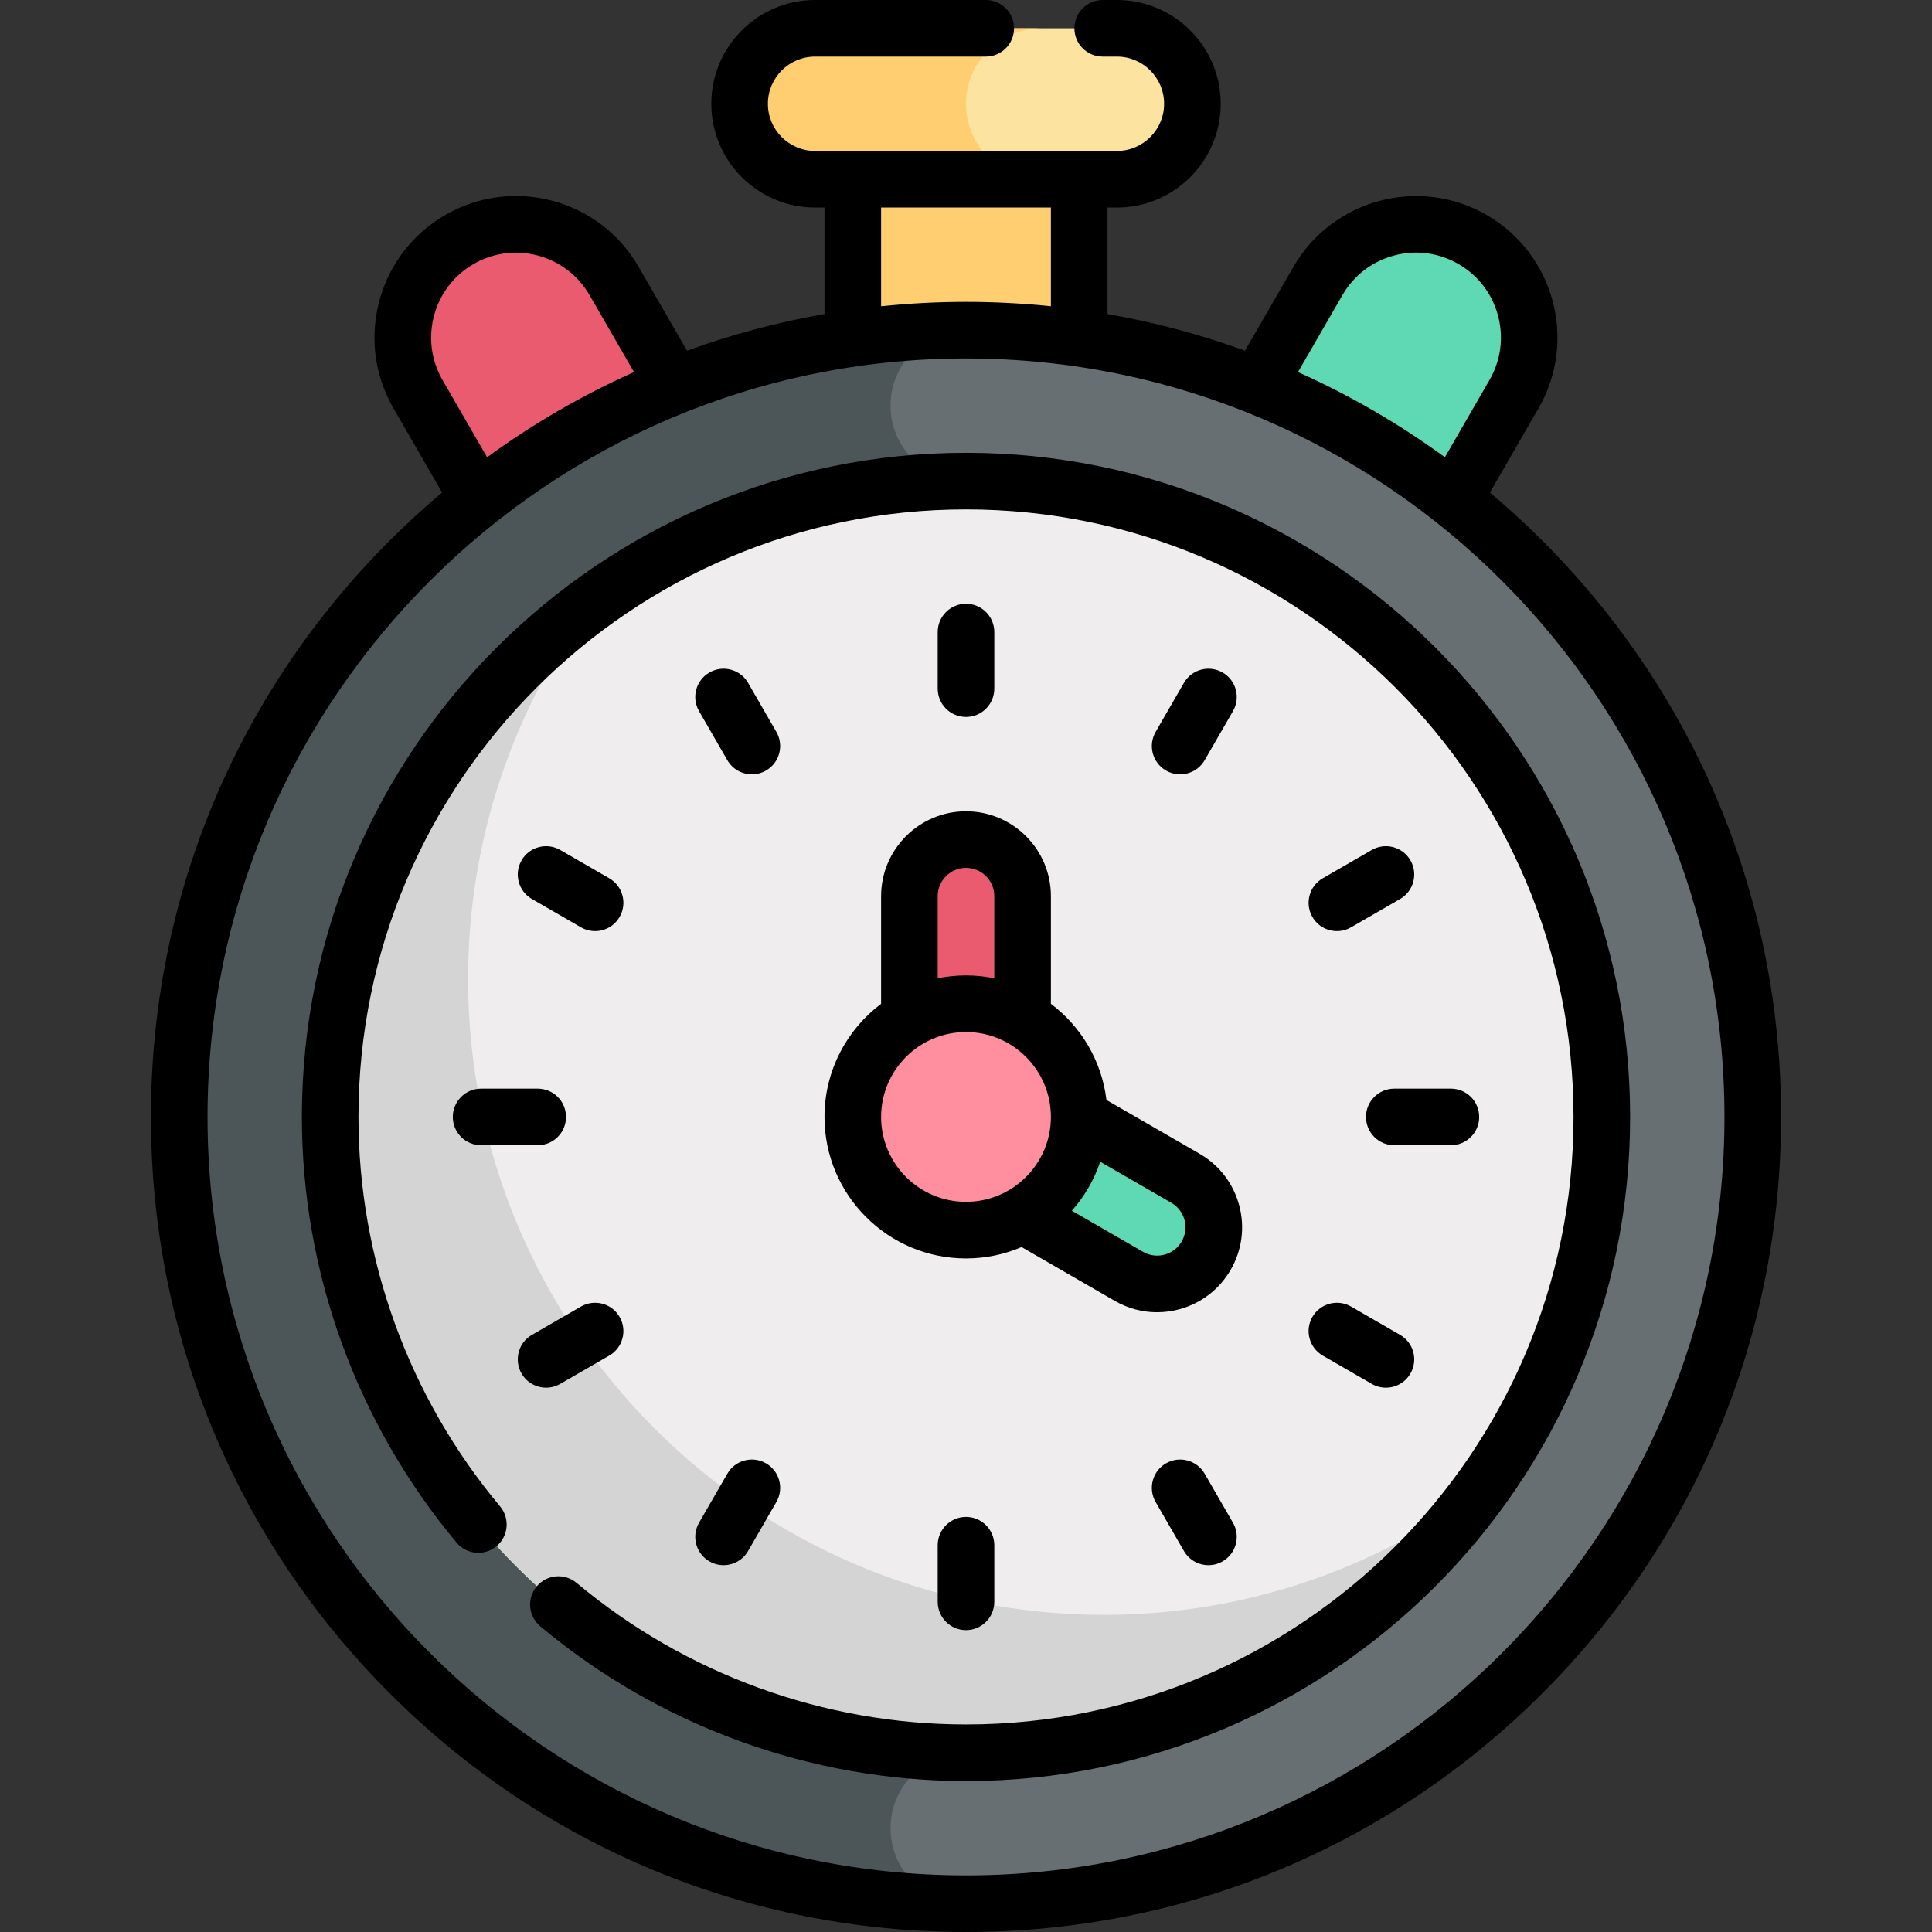 <svg id="Capa_1" enable-background="new 0 0 512 512" height="512" viewBox="0 0 512 512" width="512" xmlns="http://www.w3.org/2000/svg"><rect x="0" y="0" width="512" height="512" fill="#333333" stroke="none"/><g><g><path d="m390.25 63.472c-14.349-8.284-32.697-3.368-40.981 10.981l-30 51.961c-8.284 14.349-3.368 32.697 10.981 40.981 14.349 8.284 32.697 3.368 40.981-10.981l30-51.961c8.284-14.349 3.368-32.696-10.981-40.981z" fill="#5fd9b3"/></g><g><path d="m121.75 63.472c-14.349 8.284-19.265 26.632-10.981 40.981l30 51.961c8.284 14.349 26.632 19.265 40.981 10.981 14.349-8.284 19.265-26.632 10.981-40.981l-30-51.961c-8.284-14.349-26.632-19.265-40.981-10.981z" fill="#ea5b70"/></g><g><path d="m226 27.5h60.001v80h-60.001z" fill="#ffce71"/></g><g><circle cx="256" cy="296" fill="#676f72" r="208.5"/></g><g><path d="m236 484.5c0-11.046 8.954-20 20-20v-337c-11.046 0-20-8.954-20-20s8.954-20 20-20c-115.151 0-208.5 93.349-208.5 208.5s93.349 208.5 208.5 208.5c-11.046 0-20-8.954-20-20z" fill="#4c5659"/></g><g><circle cx="256" cy="296" fill="#efedee" r="168.5"/></g><g><path d="m292.542 427.958c-92.911 0-168.5-75.589-168.5-168.5 0-37.152 12.096-71.528 32.543-99.415-41.854 30.687-69.085 80.198-69.085 135.957 0 92.911 75.589 168.5 168.5 168.5 55.759 0 105.269-27.231 135.957-69.085-27.887 20.448-62.263 32.543-99.415 32.543z" fill="#d4d4d5"/></g><g><path d="m256 296c-8.284 0-15-6.716-15-15v-43.5c0-8.284 6.716-15 15-15 8.284 0 15 6.716 15 15v43.5c0 8.284-6.716 15-15 15z" fill="#ea5b70"/></g><g><path d="m319.653 332.75c-4.142 7.174-13.316 9.633-20.49 5.49l-37.672-21.75c-7.174-4.142-9.632-13.316-5.49-20.49 4.142-7.174 13.316-9.633 20.49-5.49l37.672 21.75c7.174 4.142 9.632 13.316 5.49 20.49z" fill="#5fd9b3"/></g><g><circle cx="256" cy="296" fill="#ff8e9e" r="30"/></g><g><path d="m296 47.5h-80c-11.046 0-20-8.954-20-20 0-11.046 8.954-20 20-20h80c11.046 0 20 8.954 20 20 0 11.046-8.954 20-20 20z" fill="#fce3a0"/></g><g><path d="m256 27.5c0-11.046 8.954-20 20-20h-60c-11.046 0-20 8.954-20 20 0 11.046 8.954 20 20 20h60c-11.046 0-20-8.954-20-20z" fill="#ffce71"/></g><g><path d="m408.735 143.265c-4.472-4.472-9.115-8.711-13.898-12.737l12.889-22.324c10.339-17.907 4.181-40.887-13.726-51.227-17.907-10.341-40.887-4.182-51.226 13.727l-12.837 22.235c-11.788-4.284-23.969-7.542-36.436-9.712v-28.227h2.5c15.164 0 27.5-12.337 27.5-27.5s-12.337-27.5-27.501-27.5h-3.771c-4.142 0-7.5 3.357-7.5 7.5s3.358 7.5 7.5 7.5h3.771c6.893 0 12.5 5.607 12.5 12.5s-5.607 12.5-12.5 12.5h-80c-6.893 0-12.5-5.607-12.5-12.5s5.607-12.5 12.5-12.5h45.229c4.142 0 7.5-3.357 7.5-7.5s-3.358-7.5-7.5-7.5h-45.229c-15.164 0-27.5 12.337-27.5 27.5s12.336 27.5 27.5 27.5h2.5v28.226c-12.467 2.17-24.648 5.427-36.436 9.712l-12.838-22.235c-5.008-8.675-13.095-14.88-22.77-17.473-9.677-2.592-19.782-1.261-28.456 3.747-8.675 5.008-14.88 13.095-17.472 22.771-2.593 9.675-1.262 19.78 3.746 28.455l12.889 22.324c-4.782 4.026-9.425 8.265-13.898 12.737-40.797 40.798-63.265 95.041-63.265 152.736s22.468 111.938 63.265 152.735 95.039 63.265 152.735 63.265 111.938-22.468 152.735-63.265 63.265-95.04 63.265-152.735-22.468-111.938-63.265-152.735zm-52.971-65.062c3.005-5.205 7.857-8.928 13.662-10.483s11.869-.757 17.074 2.248 8.928 7.857 10.483 13.662c1.556 5.805.757 11.868-2.248 17.073l-11.821 20.474c-12.224-8.914-25.262-16.468-38.933-22.568zm-122.264-23.203h45v26.161c-7.426-.764-14.932-1.161-22.5-1.161s-15.074.397-22.5 1.161zm-116.236 45.703c-6.203-10.744-2.508-24.532 8.236-30.736 10.744-6.202 24.532-2.509 30.736 8.236l11.782 20.406c-13.671 6.1-26.708 13.654-38.933 22.568zm138.736 396.297c-110.832 0-201-90.168-201-201s90.168-201 201-201 201 90.168 201 201-90.168 201-201 201z"/><path d="m256 120c-97.047 0-176 78.953-176 176 0 41.164 14.567 81.233 41.018 112.828 2.659 3.178 7.39 3.594 10.565.937 3.176-2.659 3.595-7.39.937-10.565-24.195-28.9-37.52-65.551-37.52-103.2 0-88.775 72.224-161 161-161s161 72.225 161 161-72.224 161-161 161c-37.652 0-74.304-13.326-103.205-37.524-3.176-2.659-7.906-2.239-10.565.937s-2.24 7.906.936 10.565c31.595 26.453 71.667 41.022 112.834 41.022 97.047 0 176-78.953 176-176s-78.953-176-176-176z"/><path d="m233.5 237.5v28.521c-9.102 6.848-15 17.737-15 29.979 0 20.678 16.822 37.5 37.5 37.5 5.226 0 10.203-1.078 14.727-3.017l24.685 14.252c3.467 2.002 7.315 3.024 11.214 3.024 1.954 0 3.921-.257 5.859-.776 5.805-1.556 10.657-5.278 13.662-10.483s3.803-11.269 2.248-17.073c-1.556-5.806-5.279-10.657-10.483-13.662l-24.691-14.255c-1.247-10.391-6.75-19.491-14.722-25.489v-28.521c0-12.406-10.093-22.5-22.5-22.5s-22.499 10.094-22.499 22.5zm0 58.5c0-12.406 10.093-22.5 22.5-22.5s22.5 10.094 22.5 22.5-10.093 22.5-22.5 22.5-22.5-10.094-22.5-22.5zm80.407 27.309c.519 1.935.252 3.956-.749 5.691-1.002 1.735-2.619 2.977-4.554 3.495-1.936.517-3.956.251-5.691-.75l-18.865-10.892c3.316-3.739 5.895-8.141 7.515-12.982l18.85 10.883c1.734 1.003 2.976 2.62 3.494 4.555zm-57.907-93.309c4.136 0 7.5 3.364 7.5 7.5v21.755c-2.424-.494-4.932-.755-7.5-.755s-5.076.261-7.5.755v-21.755c0-4.136 3.364-7.5 7.5-7.5z"/><path d="m263.5 182.5v-15c0-4.143-3.358-7.5-7.5-7.5s-7.5 3.357-7.5 7.5v15c0 4.143 3.358 7.5 7.5 7.5s7.5-3.357 7.5-7.5z"/><path d="m248.5 409.5v15c0 4.143 3.358 7.5 7.5 7.5s7.5-3.357 7.5-7.5v-15c0-4.143-3.358-7.5-7.5-7.5s-7.5 3.357-7.5 7.5z"/><path d="m192.755 201.456c1.389 2.406 3.91 3.751 6.502 3.751 1.272 0 2.562-.324 3.743-1.006 3.587-2.071 4.816-6.658 2.745-10.245l-7.5-12.99c-2.072-3.588-6.659-4.814-10.245-2.745-3.587 2.071-4.816 6.658-2.745 10.245z"/><path d="m309 387.799c-3.587 2.071-4.816 6.658-2.745 10.245l7.5 12.99c1.389 2.406 3.91 3.751 6.502 3.751 1.272 0 2.562-.324 3.743-1.006 3.587-2.071 4.816-6.658 2.745-10.245l-7.5-12.99c-2.071-3.588-6.658-4.815-10.245-2.745z"/><path d="m153.956 245.745c1.181.682 2.471 1.006 3.743 1.006 2.592 0 5.113-1.345 6.502-3.751 2.071-3.587.842-8.174-2.745-10.245l-12.99-7.5c-3.587-2.07-8.174-.843-10.245 2.745-2.071 3.587-.842 8.174 2.745 10.245z"/><path d="m350.544 359.245 12.99 7.5c1.181.682 2.471 1.006 3.743 1.006 2.592 0 5.113-1.345 6.502-3.751 2.071-3.587.842-8.174-2.745-10.245l-12.99-7.5c-3.588-2.071-8.174-.843-10.245 2.745-2.071 3.587-.842 8.174 2.745 10.245z"/><path d="m120 296c0 4.143 3.358 7.5 7.5 7.5h15c4.142 0 7.5-3.357 7.5-7.5s-3.358-7.5-7.5-7.5h-15c-4.142 0-7.5 3.357-7.5 7.5z"/><path d="m362 296c0 4.143 3.358 7.5 7.5 7.5h15c4.142 0 7.5-3.357 7.5-7.5s-3.358-7.5-7.5-7.5h-15c-4.142 0-7.5 3.357-7.5 7.5z"/><path d="m148.466 366.745 12.99-7.5c3.587-2.071 4.816-6.658 2.745-10.245-2.071-3.588-6.659-4.815-10.245-2.745l-12.99 7.5c-3.587 2.071-4.816 6.658-2.745 10.245 1.389 2.406 3.91 3.751 6.502 3.751 1.272 0 2.562-.324 3.743-1.006z"/><path d="m363.534 225.255-12.99 7.5c-3.587 2.071-4.816 6.658-2.745 10.245 1.389 2.406 3.91 3.751 6.502 3.751 1.272 0 2.562-.324 3.743-1.006l12.99-7.5c3.587-2.071 4.816-6.658 2.745-10.245-2.071-3.588-6.658-4.814-10.245-2.745z"/><path d="m188 413.779c1.181.682 2.471 1.006 3.743 1.006 2.592 0 5.113-1.345 6.502-3.751l7.5-12.99c2.071-3.587.842-8.174-2.745-10.245-3.588-2.071-8.175-.843-10.245 2.745l-7.5 12.99c-2.071 3.587-.842 8.174 2.745 10.245z"/><path d="m312.743 205.207c2.592 0 5.113-1.345 6.502-3.751l7.5-12.99c2.071-3.587.842-8.174-2.745-10.245-3.587-2.07-8.174-.843-10.245 2.745l-7.5 12.99c-2.071 3.587-.842 8.174 2.745 10.245 1.181.682 2.471 1.006 3.743 1.006z"/></g></g></svg>